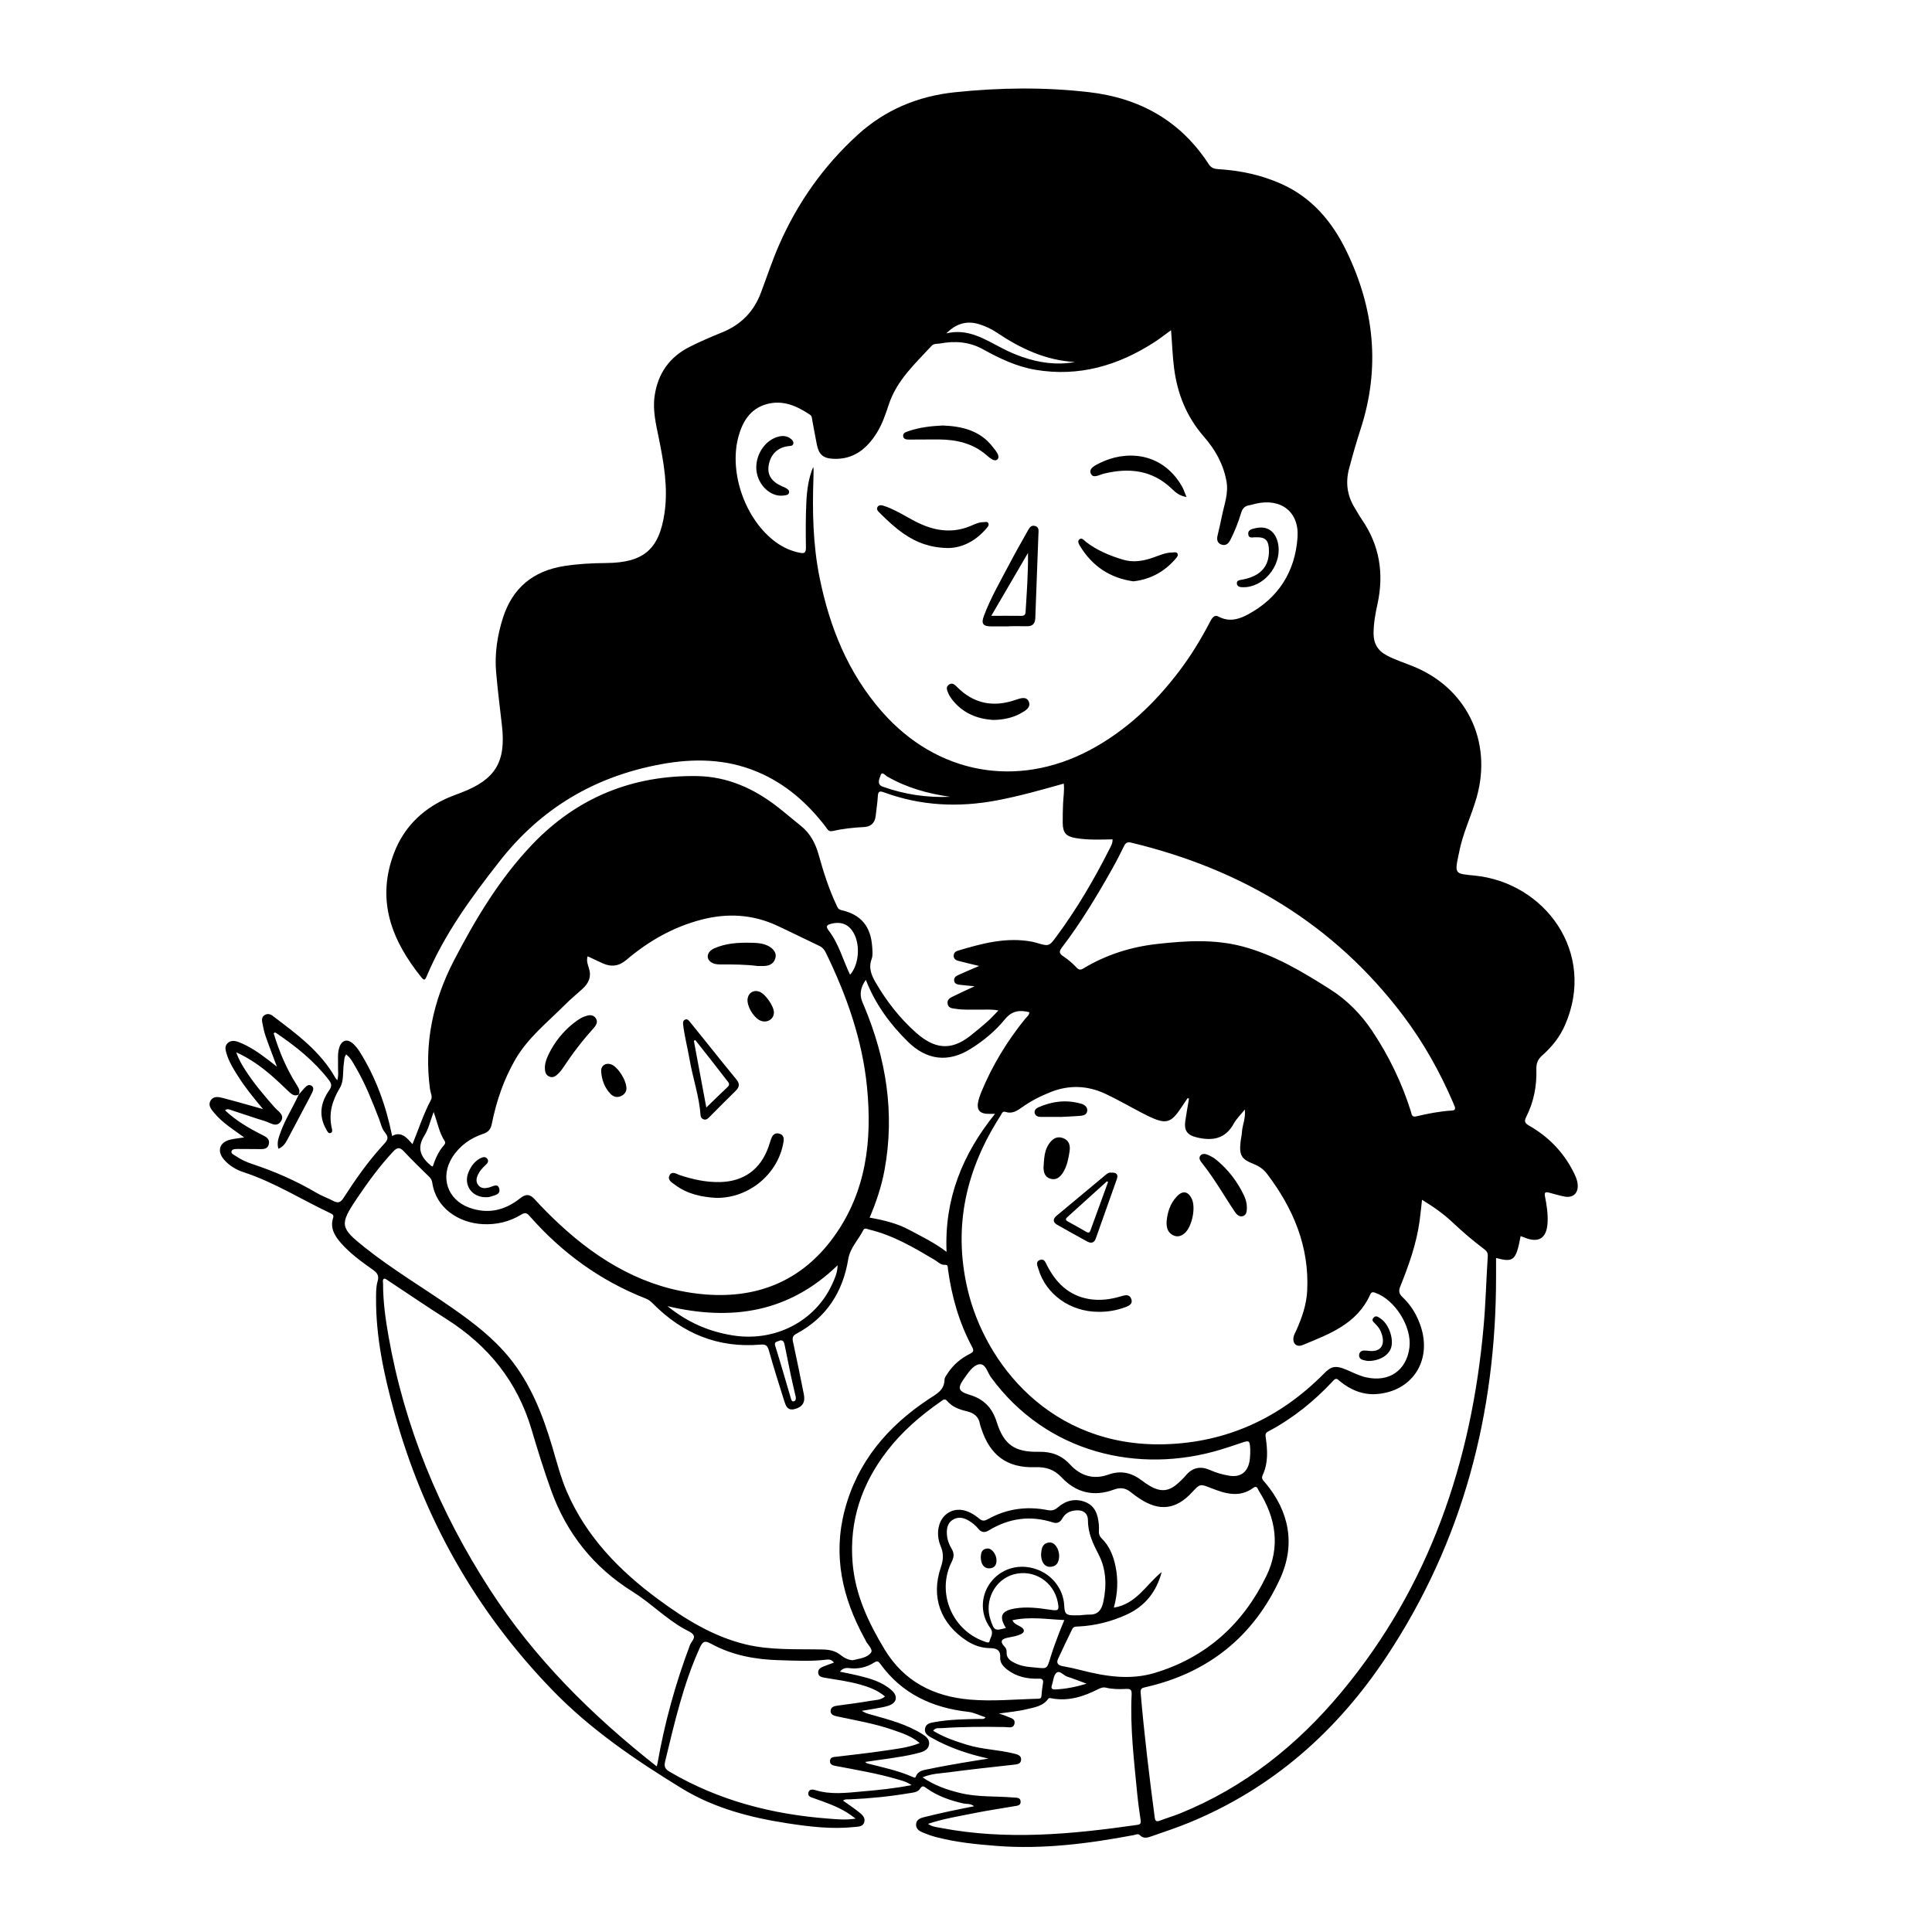 <svg width="1280" height="1280" viewBox="0 0 1280 1280" fill="none" xmlns="http://www.w3.org/2000/svg">
<path d="M174.259 734.8C167.879 727.2 162.459 720.51 157.839 713.23C154.709 708.31 151.619 703.36 149.979 697.7C149.329 695.44 148.789 693.02 150.779 691.14C153.029 689 155.779 689.48 158.299 690.47C165.499 693.29 171.779 697.68 177.889 702.33C179.429 703.5 180.939 704.72 183.459 706.7C180.649 699.16 178.179 692.88 175.979 686.52C174.949 683.55 174.349 680.42 173.739 677.33C173.379 675.49 173.529 673.56 175.399 672.47C177.149 671.45 178.949 671.73 180.539 672.94C196.219 684.82 212.219 696.38 222.169 714.06C222.409 714.49 222.779 714.84 223.449 715.7C224.469 712.34 223.869 709.28 223.959 706.3C224.079 702.32 223.529 698.31 224.669 694.38C226.239 688.98 230.249 687.84 234.299 691.81C235.829 693.31 237.199 695.05 238.349 696.87C249.079 713.98 255.769 732.63 259.809 752.63C265.669 749.33 269.369 753.52 273.279 758.04C277.459 747.79 280.649 737.85 285.549 728.64C286.689 726.5 285.229 724.06 284.919 721.79C280.769 691.54 286.809 663.22 300.769 636.33C315.089 608.75 331.009 582.17 352.559 559.56C382.179 528.49 418.909 513.52 461.729 514.17C481.909 514.48 499.589 522.42 515.359 534.75C520.479 538.75 525.379 543.02 530.479 547.06C536.759 552.03 540.249 558.69 542.359 566.21C545.549 577.6 549.079 588.86 554.149 599.57C554.819 600.99 555.179 602.46 557.319 602.95C570.569 605.93 577.069 613.85 577.889 627.8C578.039 630.28 578.339 633.01 577.519 635.24C575.259 641.37 577.319 646.12 580.429 651.43C587.589 663.63 596.149 674.58 606.669 683.97C618.769 694.77 629.619 696.49 642.479 686.53C646.429 683.47 650.269 680.27 654.009 676.97C656.489 674.78 658.699 672.3 661.499 669.48C656.829 668.5 652.589 669 648.399 668.92C643.409 668.82 638.399 669.2 633.429 668.4C631.159 668.04 628.449 668.15 627.849 665.19C627.199 661.96 629.869 660.92 632.079 659.83C636.239 657.78 640.479 655.87 645.689 653.43C641.789 653.04 638.819 652.79 635.859 652.43C634.169 652.23 632.419 651.83 632.149 649.75C631.889 647.77 633.309 646.68 634.859 645.98C639.089 644.07 643.369 642.27 648.679 639.97C643.579 638.73 639.339 637.77 635.149 636.65C633.529 636.22 631.919 635.49 631.839 633.41C631.769 631.44 632.919 630.36 634.689 629.83C650.859 624.98 667.079 620.62 684.219 623.99C685.029 624.15 685.829 624.39 686.629 624.62C695.069 627.11 695.029 627.08 700.209 620.06C713.589 601.92 724.939 582.55 735.079 562.45C736.029 560.56 737.249 558.68 737.079 556.09C728.939 556.25 720.799 556.61 712.749 555.26C706.299 554.18 704.159 551.83 704.079 545.26C704.029 540.93 704.149 536.6 704.319 532.27C704.489 527.98 705.299 523.72 704.769 519.16C689.859 523.36 675.159 527.52 660.129 530.34C634.919 535.06 610.099 533.9 585.869 525.03C582.959 523.97 581.769 524.01 581.589 527.5C581.369 531.81 580.609 536.1 580.179 540.4C579.709 545.13 577.069 547.71 572.429 547.94C565.429 548.29 558.469 549.03 551.649 550.57C548.819 551.21 548.199 549.33 547.049 547.82C534.899 531.92 520.229 519.09 501.619 511.3C480.929 502.65 459.459 502.34 437.789 506.35C394.119 514.43 358.549 535.37 330.869 570.76C312.199 594.62 294.489 618.75 282.679 646.81C282.019 648.38 281.389 650.23 279.399 647.78C259.499 623.21 248.999 596.46 261.129 564.96C267.379 548.72 278.899 537.02 294.619 529.55C298.219 527.84 301.999 526.5 305.729 525.07C328.269 516.42 335.299 504.77 332.549 480.68C331.209 468.94 329.719 457.21 328.699 445.43C327.639 433.18 329.439 421.21 333.169 409.48C339.519 389.51 353.179 378.27 373.729 375.02C382.969 373.56 392.269 373.1 401.609 373.02C426.479 372.82 436.849 363.98 440.319 339.43C442.659 322.85 439.779 306.58 436.499 290.37C434.619 281.1 432.299 271.88 433.719 262.21C435.889 247.4 443.559 236.57 456.789 229.85C463.899 226.24 471.279 223.12 478.659 220.1C490.929 215.08 499.379 206.47 504.059 194.11C508.059 183.53 511.579 172.75 516.099 162.41C528.319 134.43 545.629 109.92 568.229 89.33C586.429 72.75 608.149 63.69 632.539 61.13C662.119 58.03 691.749 57.64 721.319 61.04C754.919 64.9 782.039 79.9 800.739 108.67C802.439 111.29 804.339 111.9 807.229 112.07C821.619 112.95 835.549 115.87 848.799 121.78C869.199 130.88 882.609 146.86 892.069 166.38C910.489 204.37 914.669 243.61 901.449 284.22C898.619 292.91 896.119 301.72 893.779 310.55C891.369 319.65 892.499 328.38 897.549 336.48C899.129 339.02 900.539 341.69 902.229 344.15C914.099 361.36 917.029 380.14 912.579 400.38C911.189 406.71 910.039 413.11 910.019 419.65C909.999 426.3 912.819 431.11 918.719 434.21C924.049 437.01 929.729 438.91 935.309 441.09C971.369 455.2 988.909 490.76 978.349 528.17C974.819 540.66 968.899 552.38 966.609 565.25C966.579 565.41 966.499 565.57 966.469 565.73C963.669 579.1 963.699 578.8 976.859 580.08C1023.39 584.62 1058.04 631.05 1036.77 679.35C1033.36 687.09 1028.14 693.65 1021.85 699.17C1018.76 701.88 1017.75 704.6 1017.88 708.6C1018.22 719.58 1016.12 730.18 1011.14 740.02C1009.62 743.04 1010.36 744.22 1013.04 745.75C1025.48 752.85 1035.24 762.66 1041.91 775.41C1043.45 778.36 1044.95 781.35 1045.26 784.75C1045.77 790.38 1042.31 793.77 1036.74 792.78C1033.15 792.14 1029.65 790.99 1026.1 790.1C1023.98 789.57 1023.07 789.98 1023.58 792.57C1024.71 798.28 1025.62 804.06 1025.32 809.92C1024.79 820.46 1019.37 823.85 1009.74 819.78C1009.01 819.47 1008.24 819.25 1007.45 818.97C1004.4 835.14 1002.83 836.55 991.179 833.45C991.179 837.6 991.179 841.69 991.179 845.79C991.219 936.59 969.149 1021.16 918.769 1097.3C886.029 1146.78 843.169 1184.84 787.719 1207.6C779.569 1210.94 771.179 1213.69 762.869 1216.61C760.359 1217.49 757.649 1218.31 755.379 1216.01C753.969 1214.58 752.589 1215.53 751.199 1215.79C721.169 1221.46 690.989 1225.33 660.329 1222.97C646.709 1221.92 633.129 1220.55 619.879 1217.04C616.999 1216.28 614.179 1215.23 611.419 1214.1C609.039 1213.13 606.799 1211.69 606.919 1208.73C607.039 1205.7 609.509 1204.59 611.969 1203.97C617.609 1202.54 623.279 1201.26 628.959 1200.02C634.309 1198.86 639.689 1197.83 645.339 1196.68C643.019 1194.73 640.399 1195.33 638.059 1194.8C629.389 1192.82 621.099 1189.93 613.799 1184.71C612.189 1183.56 611.119 1182.62 609.569 1185.07C608.049 1187.46 605.019 1187.6 602.409 1188.04C589.419 1190.22 576.349 1191.53 563.189 1192.11C561.769 1192.17 560.229 1191.74 558.509 1192.93C562.089 1195.49 565.609 1197.81 568.879 1200.43C570.919 1202.06 573.359 1203.92 572.669 1206.97C571.909 1210.29 568.749 1210.15 566.149 1210.43C551.269 1212.02 536.539 1210.25 521.879 1208.01C497.199 1204.24 473.089 1197.95 451.679 1184.85C421.119 1166.14 391.479 1146.01 366.319 1120.09C315.249 1067.49 280.369 1005.65 261.049 935.02C254.319 910.42 248.949 885.53 249.149 859.81C249.179 856.16 249.149 852.35 250.169 848.92C251.389 844.8 249.609 843.04 246.629 840.94C239.139 835.66 231.709 830.26 225.659 823.27C221.599 818.58 218.599 813.48 220.689 806.91C221.329 804.91 220.199 804.4 218.679 803.68C199.609 794.66 181.679 783.27 161.439 776.64C156.419 775 151.709 772.22 148.189 767.99C143.659 762.56 145.469 756.8 152.319 755.1C155.169 754.4 158.119 754.14 161.749 753.56C157.969 750.84 154.629 748.52 151.369 746.08C147.899 743.48 144.639 740.61 141.859 737.26C139.919 734.93 137.679 732.38 139.479 729.23C141.319 726.02 144.709 726.71 147.609 727.44C153.889 729.02 160.109 730.85 166.359 732.59C168.549 733.2 170.749 733.82 174.239 734.8H174.259ZM197.869 725.23C195.319 726.44 193.459 725.23 191.669 723.54C187.679 719.77 183.749 715.91 179.579 712.34C172.819 706.56 165.669 701.34 156.529 697.19C158.179 702.03 160.259 705.38 162.359 708.69C168.099 717.71 175.009 725.81 182.069 733.8C184.319 736.34 188.839 738.72 186.129 742.88C183.239 747.31 179.159 743.87 175.759 742.84C168.129 740.53 160.609 737.87 153.019 735.42C151.889 735.05 150.639 734.34 149.089 735.62C156.409 742.51 164.809 747.44 173.579 751.83C176.159 753.12 178.959 754.5 178.099 758.07C177.209 761.79 173.909 761.27 171.139 761.3C166.649 761.34 162.149 761.17 157.659 761.22C156.079 761.24 153.879 761.08 153.389 762.8C152.939 764.37 155.019 765.08 156.189 765.89C159.489 768.18 163.129 769.85 166.929 771.11C181.819 776.04 196.099 782.27 209.629 790.25C213.199 792.35 217.179 793.73 220.849 795.67C223.959 797.32 225.689 796.64 227.639 793.62C235.469 781.43 243.799 769.57 253.599 758.85C256.119 756.09 258.359 754.15 254.989 750.21C252.939 747.81 252.269 744.21 251.059 741.12C246.569 729.66 242.139 718.17 235.889 707.52C234.039 704.37 232.439 700.93 229.359 698.6C227.919 700.43 228.149 702.34 227.859 704.13C226.939 709.69 228.039 716 225.199 720.71C220.119 729.14 217.609 737.57 219.789 747.27C220.039 748.38 220.599 750.29 218.879 750.7C217.389 751.05 216.749 749.31 216.129 748.22C210.999 739.24 212.369 730.51 218.019 722.47C220.119 719.49 219.699 717.9 217.699 715.31C208.099 702.88 196.039 693.27 183.179 684.54C182.659 684.19 182.079 683.68 181.329 684.66C184.959 696.67 189.849 708.26 196.699 718.97C198.039 721.07 199.079 722.97 197.759 725.39L197.909 725.23H197.869ZM538.739 309.41C538.829 309.89 538.999 310.36 538.999 310.84C538.999 312.84 538.999 314.84 538.919 316.83C538.169 338.84 538.589 360.76 542.959 382.47C549.599 415.47 561.819 445.83 584.299 471.48C620.609 512.9 673.809 522.71 722.329 496.78C745.979 484.14 764.909 466.11 781.039 444.93C788.829 434.71 795.509 423.79 801.449 412.4C802.689 410.02 804.249 406.84 807.329 408.51C814.329 412.29 820.849 410.29 826.819 407.07C846.999 396.19 858.029 378.76 859.639 356.14C860.849 339.13 848.769 329.9 832.079 333.67C830.619 334 829.199 334.51 827.729 334.74C824.759 335.2 823.189 336.79 822.309 339.73C820.449 345.94 818.049 351.97 815.109 357.77C813.819 360.31 811.899 361.82 809.089 360.75C806.519 359.78 806.039 357.5 806.639 354.93C807.649 350.56 808.699 346.19 809.579 341.79C811.089 334.2 814.049 326.93 812.559 318.77C810.469 307.36 805.069 297.83 797.629 289.32C786.169 276.21 780.029 260.94 777.839 243.8C776.799 235.65 776.559 227.44 775.839 218.76C771.799 221.69 768.429 224.38 764.819 226.7C740.779 242.2 714.869 249.85 686.089 245.01C673.599 242.91 662.319 237.53 651.389 231.48C642.289 226.43 632.779 225.72 622.849 227.57C620.949 227.92 618.739 227.46 617.199 229.13C606.289 240.97 594.179 251.91 588.879 267.91C586.739 274.37 584.569 280.88 580.939 286.72C574.289 297.39 565.459 304.57 552.089 303.97C545.359 303.67 542.479 301.11 541.179 294.53C540.109 289.15 539.149 283.75 538.139 278.35C537.899 277.06 537.969 275.65 536.679 274.79C527.999 269 518.779 264.8 508.089 267.71C497.029 270.72 491.849 279.38 489.139 289.64C482.829 313.59 494.019 344.6 514.009 359.19C518.769 362.66 523.989 365.03 529.829 366.22C533.389 366.94 533.989 365.83 533.939 362.51C533.799 352.69 533.749 342.85 534.209 333.04C534.579 325.04 535.549 317.05 538.749 309.41H538.739ZM564.999 1099.93C569.219 1098.87 574.459 1098.43 577.029 1094.95C578.729 1092.65 574.469 1089.46 573.299 1086.47C573.119 1086.01 572.839 1085.58 572.599 1085.15C558.059 1058.5 551.719 1030.59 559.629 1000.51C568.079 968.38 588.139 944.97 615.229 926.98C620.179 923.69 625.609 921.28 625.769 914.1C625.799 912.61 627.049 911.06 627.959 909.68C631.629 904.14 636.549 899.97 642.469 897.02C644.559 895.98 645.539 895.16 644.139 892.55C635.429 876.4 630.529 859.02 628.049 840.9C627.879 839.69 628.279 837.87 626.239 838C623.199 838.2 621.449 836.02 619.199 834.69C605.459 826.54 591.709 818.39 575.929 814.64C574.529 814.31 572.859 813.13 571.949 814.98C568.759 821.46 563.249 826.54 561.979 834.26C558.389 856 547.509 873.03 527.699 883.59C525.009 885.02 524.839 886.51 525.419 889.15C527.939 900.68 530.259 912.26 532.579 923.83C533.629 929.08 531.629 932.21 526.519 933.54C521.589 934.83 520.519 931.15 519.459 927.79C516.019 916.85 512.529 905.92 509.449 894.88C508.509 891.51 507.449 890.52 503.769 890.84C475.749 893.21 452.179 883.54 432.609 863.67C431.169 862.21 429.689 861.05 427.779 860.3C397.569 848.45 372.119 829.87 350.789 805.56C348.759 803.24 347.559 803.36 345.129 804.83C337.389 809.5 328.889 811.49 319.829 811.03C303.919 810.21 288.879 800.46 286.399 783.63C286.169 782.08 285.579 780.88 284.439 779.76C278.729 774.16 272.969 768.6 267.529 762.75C264.719 759.73 262.909 760.33 260.389 763.04C251.389 772.71 243.659 783.34 236.309 794.26C224.899 811.21 225.349 813.45 241.449 826.29C260.109 841.17 280.659 853.29 300.159 866.93C313.709 876.41 326.759 886.44 337.319 899.34C351.639 916.83 359.609 937.4 365.949 958.72C368.889 968.6 371.399 978.61 375.489 988.11C388.409 1018.14 410.369 1040.6 436.149 1059.62C453.739 1072.6 472.349 1084.19 493.899 1089.42C510.679 1093.49 528.009 1092.44 545.129 1092.83C549.479 1092.93 553.289 1093.67 556.759 1096.39C559.109 1098.23 561.729 1099.75 565.029 1099.96L564.999 1099.93ZM389.319 633.55C388.389 636.52 389.459 639.17 390.209 641.57C391.959 647.19 390.009 651.34 386.069 654.99C382.279 658.5 378.229 661.74 374.589 665.4C362.889 677.18 349.629 687.55 341.189 702.31C333.679 715.45 328.869 729.53 325.899 744.3C325.209 747.76 324.059 749.89 320.059 751.22C311.749 753.99 304.599 759.01 299.739 766.62C291.419 779.64 296.309 794.76 310.799 800.07C323.109 804.58 334.429 802 344.509 793.96C348.189 791.02 350.909 790.86 354.269 794.58C359.519 800.38 365.079 805.92 370.819 811.24C397.329 835.8 427.469 853.46 464.069 857.3C500.489 861.12 530.929 849.3 552.619 819.14C573.889 789.56 577.879 755.68 574.439 720.45C571.359 688.89 560.929 659.53 547.149 631.2C546.139 629.13 544.929 627.68 542.829 626.69C533.499 622.28 524.279 617.65 514.929 613.3C498.709 605.75 481.879 604.83 464.709 609.3C445.999 614.17 429.609 623.52 414.969 635.98C410.069 640.15 404.949 640.8 399.239 638.2C395.939 636.69 392.659 635.13 389.289 633.56L389.319 633.55ZM787.729 727.84C787.429 727.74 787.139 727.64 786.839 727.54C785.749 729.17 784.659 730.81 783.549 732.43C782.329 734.21 781.149 736.04 779.819 737.74C775.789 742.87 772.419 744 766.269 741.81C762.839 740.59 759.569 738.88 756.329 737.21C748.209 733.01 740.299 728.34 732.009 724.52C720.319 719.14 708.279 718.69 696.149 723.5C689.459 726.15 683.099 729.36 677.239 733.53C673.929 735.88 670.589 738.14 666.229 736.69C664.009 735.95 663.699 737.88 662.999 738.98C640.249 774.25 631.299 811.99 640.929 853.7C652.359 903.27 696.179 958.99 771.709 956.86C812.879 955.7 848.169 939.37 877.169 910.03C881.629 905.52 884.349 904.17 892.219 907.56C896.499 909.41 900.629 911.53 905.219 912.55C920.369 915.92 931.929 907.91 933.789 892.71C935.469 878.97 924.189 861.07 911.119 856.48C909.289 855.84 908.529 856.04 907.719 857.83C898.979 877.2 880.669 883.86 862.949 891.15C858.889 892.82 856.069 889.87 857.079 885.56C857.409 884.13 858.199 882.8 858.809 881.44C862.579 873.04 865.579 864.39 866.049 855.13C867.519 825.75 856.769 800.51 839.369 777.6C837.109 774.62 834.099 772.58 830.609 771.2C822.519 768 820.989 765.48 821.869 756.83C822.099 754.52 822.689 752.24 822.829 749.92C823.119 745.29 825.389 740.89 824.729 735.08C821.839 738.7 819.109 741.29 817.399 744.42C811.839 754.59 803.299 756.01 793.089 753.6C786.619 752.08 784.359 749.14 785.299 742.57C786.009 737.65 786.929 732.76 787.749 727.86L787.729 727.84ZM942.129 794.89C941.569 799.84 941.139 804.41 940.519 808.95C938.449 824.08 933.339 838.32 927.689 852.39C926.539 855.24 926.799 857.08 929.159 859.32C935.059 864.91 939.119 871.78 941.539 879.56C948.479 901.82 935.579 921.58 912.509 923.57C903.139 924.38 894.849 920.94 887.619 915.03C886.169 913.85 885.369 912.52 883.339 914.71C870.799 928.25 856.579 939.7 840.239 948.38C838.499 949.31 838.239 950.11 838.549 952.21C839.789 960.65 840.329 969.19 836.579 977.22C835.379 979.8 836.989 980.86 838.229 982.33C854.349 1001.49 858.329 1023.52 848.149 1045.79C830.659 1084.07 800.559 1108.32 759.149 1117.75C756.679 1118.31 755.449 1118.54 755.719 1121.66C758.089 1149.2 761.399 1176.63 765.019 1204.04C765.359 1206.63 766.199 1207.08 768.539 1206.18C772.879 1204.51 777.379 1203.24 781.689 1201.49C824.549 1184.16 859.559 1156.17 888.839 1120.95C947.069 1050.89 974.849 968.78 982.899 879.13C984.299 863.55 984.679 847.87 985.689 832.25C985.849 829.81 984.759 828.67 983.059 827.4C975.859 821.99 969.019 816.14 962.479 809.96C956.419 804.22 949.649 799.49 942.139 794.89H942.129ZM769.639 1041.52C766.209 1054.48 758.759 1064.08 746.489 1069.69C736.389 1074.3 725.819 1077.02 714.709 1077.58C713.069 1077.66 711.279 1077.44 710.369 1079.33C707.209 1085.92 703.959 1092.48 700.949 1099.14C699.679 1101.96 701.139 1103.37 704.079 1103.88C708.169 1104.59 712.229 1105.51 716.249 1106.54C732.389 1110.67 748.679 1113.28 765.029 1108.36C799.199 1098.08 823.559 1075.9 838.969 1044.23C848.379 1024.9 845.409 1005.68 834.009 987.72C833.289 986.59 832.819 983.92 830.469 985.66C821.179 992.53 811.789 989.57 802.479 985.94C795.059 983.04 795.119 982.88 789.589 988.86C779.199 1000.12 768.109 1001.47 755.249 993.01C753.169 991.64 751.109 990.2 749.189 988.61C745.769 985.8 742.219 985.31 738.029 986.88C724.749 991.85 712.909 988.97 703.359 978.83C698.309 973.47 693.079 971.83 685.829 972.06C667.129 972.66 655.899 964.15 650.109 946.36C649.799 945.41 649.409 944.47 649.249 943.5C648.449 938.55 645.289 936.16 640.639 935.04C635.749 933.87 630.959 932.25 627.579 928.23C625.879 926.21 624.699 927.56 623.389 928.47C610.049 937.74 597.829 948.24 587.849 961.15C570.879 983.09 562.539 1007.69 564.879 1035.61C566.639 1056.59 575.329 1074.95 585.979 1092.63C598.819 1113.94 618.379 1123.93 642.509 1126.02C657.659 1127.33 672.799 1125.81 687.939 1125.45C689.499 1125.41 689.899 1124.83 690.009 1123.42C690.219 1120.77 690.479 1118.12 690.959 1115.51C691.449 1112.85 690.639 1112.07 687.889 1112.15C680.579 1112.38 673.659 1110.9 667.639 1106.41C664.859 1104.34 662.429 1101.75 662.649 1098.19C662.969 1092.96 659.999 1091.96 655.909 1091.93C650.239 1091.88 645.139 1090.1 640.439 1087.03C623.089 1075.69 616.639 1058.07 623.309 1038.45C625.009 1033.45 625.319 1029.4 623.229 1024.4C619.569 1015.65 621.889 1006.58 627.739 1002.6C633.599 998.61 641.059 999.68 648.719 1006.1C651.009 1008.02 652.389 1007.65 654.739 1006.36C666.999 999.58 680.169 997.77 693.849 1000.44C696.819 1001.02 698.579 1000.64 700.879 998.65C706.119 994.12 712.379 992.51 719.029 995.13C725.669 997.74 727.429 1003.64 728.009 1010.06C728.129 1011.38 728.149 1012.73 728.049 1014.06C727.889 1016.17 728.449 1017.83 730.039 1019.4C735.059 1024.37 737.569 1030.68 739.009 1037.46C740.969 1046.68 740.499 1055.87 737.939 1065.1C752.959 1062.7 759.409 1049.73 769.629 1041.53L769.639 1041.52ZM435.049 1170.27C435.189 1169.79 435.489 1169.01 435.629 1168.2C440.299 1141.43 447.519 1115.36 457.109 1089.92C457.949 1087.68 460.689 1085.47 459.479 1083.35C458.389 1081.44 455.549 1080.45 453.379 1079.23C440.959 1072.29 431.029 1061.95 418.989 1054.43C393.379 1038.45 375.449 1015.98 365.219 987.62C360.369 974.18 356.149 960.51 352.079 946.81C342.719 915.35 323.559 891.61 296.089 874.11C282.749 865.62 269.679 856.7 256.489 847.99C255.829 847.56 255.219 846.85 254.229 847.27C253.329 848.23 253.789 849.43 253.789 850.53C253.789 862.06 255.319 873.46 257.309 884.77C267.949 945.43 291.019 1001.13 324.349 1052.76C353.959 1098.64 392.109 1136.48 435.059 1170.26L435.049 1170.27ZM552.519 1101.5C550.979 1099.5 549.369 1099.35 547.689 1099.55C537.219 1100.83 526.719 1100.21 516.239 1099.92C500.449 1099.49 485.099 1096.7 471.069 1089C467.129 1086.84 465.619 1087.27 463.669 1091.58C452.729 1115.69 446.899 1141.28 440.709 1166.82C439.819 1170.49 440.569 1172.01 443.639 1173.82C476.169 1192.93 511.619 1202.08 548.919 1204.88C554.439 1205.29 560.049 1205.95 566.889 1204.88C564.379 1203.1 562.899 1201.9 561.279 1200.91C554.279 1196.63 546.579 1193.95 538.879 1191.27C537.099 1190.65 535.059 1190.12 535.549 1187.74C536.059 1185.3 538.299 1185.42 540.019 1185.96C550.359 1189.19 560.839 1187.8 571.249 1186.88C581.889 1185.94 592.559 1184.92 603.909 1182.69C600.639 1180.43 597.729 1179.78 594.909 1178.94C581.499 1174.95 567.709 1172.67 553.999 1170.05C552.009 1169.67 549.749 1169.34 549.899 1166.65C550.059 1163.89 552.409 1164.09 554.399 1163.85C564.969 1162.57 575.559 1161.45 586.089 1159.86C593.719 1158.71 601.499 1157.97 609.339 1154.83C603.799 1150.11 597.579 1148.2 591.509 1146.09C579.539 1141.91 567.049 1139.83 554.709 1137.18C552.469 1136.7 550.129 1136.05 550.319 1133.36C550.509 1130.74 552.889 1130.29 555.159 1129.98C562.409 1129 569.679 1128.09 576.879 1126.82C579.939 1126.28 583.379 1126.47 586.349 1123.96C581.159 1119.6 575.409 1117.6 569.479 1115.95C561.769 1113.81 553.839 1112.8 545.969 1111.47C544.119 1111.16 542.249 1110.57 542.069 1108.28C541.889 1106.1 543.429 1104.98 545.199 1104.25C547.499 1103.31 549.849 1102.49 552.519 1101.49V1101.5ZM963.929 733.52C963.509 732.48 963.099 731.39 962.639 730.32C953.849 709.91 943.029 690.63 929.639 672.89C883.839 612.22 822.579 575.81 749.339 558.25C746.919 557.67 745.729 558.42 744.679 560.58C742.209 565.66 739.619 570.71 736.849 575.63C726.719 593.63 716.089 611.32 703.539 627.76C701.539 630.38 701.669 631.72 704.469 633.58C707.639 635.68 710.589 638.22 713.199 640.98C714.839 642.71 715.879 642.74 717.759 641.61C732.819 632.54 749.229 627.34 766.629 625.4C785.549 623.29 804.539 622.09 823.209 627.05C844.389 632.67 862.959 643.84 881.249 655.44C892.509 662.58 901.709 671.93 909.109 683.01C920.179 699.57 928.749 717.35 934.749 736.36C935.329 738.19 935.169 740.38 938.419 739.6C946.019 737.77 953.709 736.32 961.529 735.78C962.819 735.69 964.389 735.66 963.929 733.52ZM614.789 1208.35C617.629 1210.32 620.499 1210.51 623.239 1211.03C666.789 1219.37 710.149 1215.26 753.479 1209.03C755.419 1208.75 756.009 1208.03 755.729 1206.11C754.899 1200.35 754.039 1194.58 753.479 1188.79C751.369 1166.75 748.639 1144.73 749.739 1122.52C749.889 1119.44 748.849 1118.83 746.129 1118.96C741.639 1119.18 737.139 1119.21 732.709 1118.12C730.839 1117.66 729.249 1118.27 727.519 1119.15C717.879 1124.02 707.849 1127.26 696.829 1125.22C695.999 1125.07 695.059 1124.73 694.509 1125.49C690.859 1130.59 684.989 1131.21 679.659 1132.52C674.289 1133.84 668.689 1134.25 661.809 1135.26C664.519 1136.21 665.959 1136.57 667.259 1137.21C669.359 1138.25 672.769 1138.48 672.129 1141.87C671.469 1145.39 668.209 1144.26 665.899 1144.21C651.899 1143.96 637.899 1143.97 623.919 1144.94C622.099 1145.07 619.919 1144.35 618.239 1146.68C625.359 1151.04 633.029 1153.61 640.799 1156C650.879 1159.1 661.499 1159.21 671.679 1161.76C674.029 1162.35 676.659 1162.97 676.519 1165.84C676.379 1168.84 673.649 1168.93 671.249 1169.2C657.029 1170.8 642.789 1172.31 628.599 1174.2C622.989 1174.95 617.169 1174.98 611.229 1177.55C619.279 1183.05 627.709 1185.9 636.459 1187.99C647.909 1190.73 659.669 1189.9 671.269 1190.88C673.389 1191.06 676.119 1190.68 676.199 1193.71C676.269 1196.41 673.569 1196.37 671.709 1196.7C663.199 1198.22 654.619 1199.4 646.149 1201.12C635.779 1203.22 625.279 1204.86 614.799 1208.36L614.789 1208.35ZM573.649 649.16C570.029 654.167 569.289 659.134 571.429 664.06C571.759 664.82 572.089 665.59 572.409 666.35C587.109 701.36 592.969 737.46 586.019 775.18C584.029 786 580.549 796.36 576.149 806.71C585.579 808.37 594.419 810.51 602.589 814.91C610.689 819.28 619.029 823.22 627.119 829.39C625.609 794.2 637.679 764.68 659.209 737.97C657.429 737.97 656.479 737.95 655.519 737.97C648.969 738.1 646.689 735.34 648.259 729.01C648.739 727.08 649.449 725.2 650.209 723.35C657.439 705.85 667.189 689.85 679.089 675.13C680.179 673.78 681.849 672.74 681.989 670.61C675.589 669.02 670.439 669.59 665.769 675.32C659.459 683.06 651.689 689.49 643.169 694.84C628.339 704.16 614.049 702.49 601.509 690.16C589.629 678.48 579.929 665.3 573.629 649.16H573.649ZM715.089 1070.2C717.149 1070.04 719.479 1069.68 721.799 1069.72C727.609 1069.83 729.879 1066.34 730.969 1061.3C733.279 1050.56 732.939 1039.8 727.969 1030.11C724.229 1022.81 720.819 1015.99 720.809 1007.46C720.809 1001.93 716.869 999.9 711.339 1000.84C708.019 1001.41 705.479 1003.04 703.829 1006.01C702.449 1008.5 700.439 1009.58 697.589 1008.66C682.579 1003.79 668.419 1005.84 655.039 1013.98C652.299 1015.65 650.089 1015.26 648.069 1012.75C646.289 1010.53 644.049 1008.76 641.589 1007.33C638.219 1005.38 634.659 1004.74 631.189 1006.92C627.649 1009.15 627.109 1012.88 627.349 1016.61C627.569 1019.94 628.689 1023.16 630.429 1026.02C632.259 1029.03 632.129 1031.57 630.489 1034.82C620.519 1054.62 630.319 1079.22 651.109 1087.11C652.599 1087.68 655.259 1088.95 655.519 1087.54C656.059 1084.71 658.749 1082.26 656.039 1078.53C648.809 1068.59 649.819 1055.57 657.629 1046.78C664.899 1038.6 676.059 1035.9 686.819 1039.72C697.279 1043.43 704.549 1052.98 705.059 1063.65C705.329 1069.4 706.339 1070.31 712.329 1070.19C713.159 1070.17 713.989 1070.19 715.089 1070.19V1070.2ZM828.309 963.04C828.309 961.7 828.349 960.87 828.309 960.04C827.959 954.22 827.749 954.12 822.239 956C817.679 957.56 813.099 959.09 808.479 960.48C754.559 976.74 693.429 963.01 656.469 912.38C654.149 909.21 652.979 903.01 648.489 903.92C644.589 904.7 641.569 909.35 638.929 913.04C634.229 919.58 634.659 921.77 642.269 924.05C651.719 926.87 657.349 932.55 660.339 942.1C665.059 957.14 672.259 962.16 688.119 961.85C696.589 961.68 703.219 964.06 708.979 970.31C715.879 977.81 724.519 980.5 734.399 976.94C742.579 974 749.739 975.71 756.419 980.82C758.139 982.13 759.929 983.37 761.799 984.45C769.199 988.75 774.599 988.15 780.819 982.39C782.529 980.81 784.229 979.18 785.729 977.41C790.269 972.06 795.649 971.23 801.879 974.02C805.839 975.8 810.009 976.96 814.289 977.68C821.709 978.93 826.539 975.51 827.859 968.02C828.179 966.22 828.199 964.37 828.309 963.05V963.04ZM556.499 1107.54C560.639 1108.41 564.519 1109.13 568.349 1110.05C576.299 1111.97 584.209 1114.15 590.549 1119.69C595.199 1123.75 594.269 1128.25 588.449 1130.14C585.629 1131.06 582.629 1131.46 579.689 1132C576.789 1132.54 573.869 1132.98 570.959 1133.46C573.079 1134.91 575.149 1135.43 577.189 1136C588.879 1139.28 600.659 1142.33 611.089 1148.9C613.499 1150.42 615.949 1152.37 615.549 1155.59C615.119 1159.02 612.299 1160.38 609.249 1161.18C608.129 1161.48 607.009 1161.79 605.869 1162.05C595.209 1164.53 584.309 1165.6 573.139 1167.34C573.849 1167.82 574.209 1168.22 574.639 1168.33C584.779 1170.9 595.049 1173.03 604.689 1177.28C605.459 1177.62 606.359 1178.16 606.759 1177.07C608.339 1172.79 612.349 1172.71 615.779 1171.97C622.929 1170.44 630.139 1169.21 637.339 1167.95C643.179 1166.93 649.049 1166.05 654.909 1165.11C641.689 1162.18 629.269 1158.08 617.699 1151.58C615.299 1150.23 612.319 1148.78 612.839 1145.31C613.359 1141.83 616.539 1141.4 619.319 1140.91C629.189 1139.15 639.179 1139.02 649.169 1138.82C650.319 1138.8 651.709 1139.33 652.969 1137.8C648.929 1136.49 645.419 1134.58 641.409 1134.13C617.709 1131.46 597.579 1122.21 583.259 1102.4C581.909 1100.54 581.129 1100.2 579.019 1101.55C574.119 1104.67 568.599 1105.9 562.789 1105.19C560.329 1104.89 558.279 1105.25 556.469 1107.55L556.499 1107.54ZM554.939 838.28C522.839 869.39 485.039 875.5 442.199 865.35C455.649 876.13 469.299 882.11 485.389 884.72C513.309 889.25 540.089 875.49 551.369 850.72C553.059 847.01 554.839 843.25 554.939 838.28ZM666.429 1078.56C661.679 1070.91 663.369 1067.2 672.289 1065.67C680.289 1064.3 688.219 1065.37 696.119 1066.54C701.289 1067.31 701.839 1066.87 700.819 1061.56C698.209 1047.87 684.889 1039.43 671.629 1043.06C659.039 1046.51 651.909 1060.51 656.259 1073.25C658.689 1080.37 659.149 1080.61 666.439 1078.56H666.429ZM670.729 1073.43C672.029 1076.16 674.429 1076.65 676.309 1077.82C679.219 1079.63 678.939 1081.6 676.029 1082.85C673.619 1083.88 670.949 1084.39 668.349 1084.87C663.959 1085.67 661.729 1087.07 665.819 1091.25C666.539 1091.99 666.979 1093.39 666.909 1094.44C666.639 1098.32 669.049 1100.12 671.989 1101.62C675.449 1103.39 679.189 1104.22 683.009 1104.52C694.689 1105.41 693.099 1107.17 696.649 1095.9C698.139 1091.16 699.949 1086.52 701.689 1081.86C702.719 1079.11 703.889 1076.42 705.149 1073.32C693.409 1072.81 682.279 1070.88 670.739 1073.45L670.729 1073.43ZM712.169 239.85C692.909 238.78 676.229 230.97 660.539 220.42C656.949 218 653.019 216.16 648.859 214.84C640.429 212.18 633.299 214.48 626.959 220.88C641.279 217.36 652.429 224.78 664.049 230.77C668.319 232.98 672.769 234.93 677.309 236.5C688.579 240.39 700.149 242.04 712.169 239.85ZM563.199 645.78C568.869 639.41 570.139 626.79 565.789 618.55C562.579 612.48 557.549 610.34 550.829 611.98C547.909 612.69 546.809 613.63 549.009 616.48C555.799 625.29 558.469 636.08 563.199 645.78ZM286.709 772.8C288.439 767.72 290.449 762.98 293.899 759.01C294.679 758.11 295.409 757.21 294.569 755.92C290.969 750.35 289.849 743.77 287.299 736.7C285.079 742.55 283.939 747.96 281.179 752.35C275.699 761.04 279.099 766.99 285.789 772.52C285.909 772.62 286.099 772.62 286.709 772.8ZM629.539 527.91C614.729 525.8 600.619 521.92 587.629 514.35C586.429 513.65 584.339 510.88 583.479 513.52C582.769 515.68 580.499 519.64 584.809 521.18C599.269 526.37 614.219 528.57 629.539 527.91ZM527.249 925.7C526.179 921.02 525.039 916.35 524.039 911.65C522.569 904.67 521.229 897.67 519.769 890.69C519.339 888.66 518.369 887.3 515.939 888.43C514.529 889.08 512.769 888.96 513.609 891.66C517.209 903.21 520.549 914.84 523.969 926.44C524.259 927.43 524.609 928.62 525.739 928.46C527.119 928.26 527.369 927 527.239 925.7H527.249ZM719.879 1115.49C715.069 1113.72 711.129 1112.11 707.089 1110.83C704.559 1110.03 702.129 1106.39 699.889 1108.31C697.969 1109.95 697.869 1113.7 696.909 1116.49C696.079 1118.87 697.249 1119.38 699.309 1119.29C706.049 1118.97 712.599 1117.71 719.889 1115.5L719.879 1115.49Z" fill="black"/>
<path d="M668.401 415.01C664.571 415.01 660.741 415.01 656.901 415.01C651.261 415.01 649.891 413.24 651.871 407.99C656.341 396.12 662.711 385.16 668.591 373.97C672.461 366.6 676.551 359.35 680.661 352.11C681.771 350.15 682.891 347.59 685.861 348.49C688.611 349.33 688.061 351.87 687.981 354C687.291 372.48 686.561 390.95 685.911 409.43C685.781 413.12 684.191 414.97 680.401 414.9C676.401 414.83 672.401 414.88 668.401 414.88C668.401 414.92 668.401 414.96 668.401 415V415.01ZM656.761 407.99C664.091 407.99 670.391 407.94 676.681 408.02C678.581 408.04 679.361 407.26 679.471 405.43C680.241 392.9 681.211 380.38 681.081 366.32C672.691 380.69 665.051 393.78 656.751 408L656.761 407.99Z" fill="black"/>
<path d="M628.111 363.091C616.251 362.891 607.181 359.431 598.921 353.731C593.141 349.751 588.011 344.971 583.061 340.031C581.931 338.911 580.261 337.501 581.451 335.761C582.531 334.171 584.561 334.781 586.081 335.301C591.451 337.141 596.401 339.911 601.321 342.701C607.561 346.241 613.981 349.431 621.111 350.761C628.481 352.141 635.671 351.521 642.661 348.611C645.561 347.401 648.431 345.921 651.691 345.931C652.771 345.931 654.161 345.331 654.811 346.681C655.411 347.921 654.471 348.981 653.761 349.821C646.641 358.311 637.641 362.981 628.121 363.091H628.111Z" fill="black"/>
<path d="M750.869 385.149C735.429 382.969 723.719 375.139 715.599 361.869C714.789 360.539 713.609 358.569 715.139 357.319C716.829 355.939 718.129 357.959 719.349 358.909C726.689 364.629 735.109 368.089 743.899 370.759C750.719 372.829 757.339 371.729 763.939 369.429C768.149 367.959 772.279 366.019 776.879 366.019C777.989 366.019 779.389 365.529 780.099 366.709C780.809 367.889 779.909 368.959 779.169 369.839C771.769 378.589 762.479 383.829 750.879 385.149H750.869Z" fill="black"/>
<path d="M786.09 329.29C781.5 328.52 778.94 326.34 776.6 324.07C763.51 311.34 748.03 309.71 731.16 313.85C728.3 314.55 724.16 317.29 722.68 313.69C721.23 310.16 725.71 308.26 728.53 306.83C744.96 298.51 769.47 298.73 783.05 322.17C784.18 324.12 784.85 326.35 786.09 329.3V329.29Z" fill="black"/>
<path d="M657.81 476.98C647.54 476.29 637.9 472.58 630.85 463.55C629.84 462.25 628.93 460.81 628.28 459.3C627.44 457.34 626.37 455.06 628.81 453.49C630.97 452.1 632.64 453.7 634.03 455.11C645.19 466.36 658.2 468.78 672.98 463.65C675.89 462.64 679.95 461.2 681.52 464.66C683.35 468.69 679.35 470.86 676.35 472.54C670.89 475.6 664.89 476.89 657.8 476.99L657.81 476.98Z" fill="black"/>
<path d="M624.5 281.9C637.19 282.39 649.28 285.1 657.79 296.19C659.66 298.63 662.88 302.1 660.88 304.27C658.91 306.42 655.48 303.13 653.31 301.29C644.29 293.64 633.62 291.27 622.21 291.15C615.56 291.08 608.91 291.27 602.26 291.23C600.64 291.22 598.58 291.08 598.36 288.95C598.15 286.92 600.02 286.29 601.6 285.74C608.9 283.22 616.46 282.27 624.5 281.91V281.9Z" fill="black"/>
<path d="M501.049 309.549C501.119 300.729 506.749 292.319 514.439 289.669C517.919 288.469 521.319 288.419 524.289 290.999C525.179 291.769 525.899 292.849 525.559 294.059C525.199 295.389 523.999 295.419 522.749 295.539C515.329 296.229 510.449 300.959 509.249 308.429C508.249 314.639 511.149 319.119 518.169 322.209C518.929 322.549 519.749 322.789 520.439 323.229C521.549 323.929 522.989 324.599 522.789 326.149C522.539 328.059 520.749 328.069 519.299 328.289C510.079 329.659 500.969 320.289 501.049 309.549Z" fill="black"/>
<path d="M831.911 355.98C830.291 355.77 827.371 357.17 827.001 353.96C826.651 350.91 829.541 350.46 831.761 349.94C839.261 348.18 844.691 351.67 846.581 359.38C849.801 372.52 839.401 387.39 825.891 388.96C825.231 389.04 824.561 389.04 823.901 389.05C821.991 389.09 819.751 388.89 819.461 386.77C819.141 384.35 821.541 384.31 823.311 383.97C835.131 381.67 840.891 375.27 840.711 364.66C840.591 357.94 838.431 355.71 831.911 355.98Z" fill="black"/>
<path d="M474.66 793.631C465.16 793.121 455.44 791.201 447.14 784.931C445.14 783.421 441.96 781.751 443.59 778.671C445.2 775.611 448.14 777.781 450.28 778.501C459.02 781.431 467.89 783.371 477.17 783.141C492.81 782.741 503.87 774.731 509.13 759.881C509.85 757.841 510.39 755.741 511.22 753.751C512.17 751.471 514.02 750.361 516.45 751.101C518.96 751.871 519.5 753.921 519.13 756.311C515.83 777.431 496.59 793.801 474.66 793.641V793.631Z" fill="black"/>
<path d="M452.56 678.6C452.43 677.37 452.56 676.18 453.78 675.58C455.35 674.8 456.28 676.04 457.09 677.03C460.46 681.14 463.77 685.3 467.1 689.44C473.97 697.98 480.77 706.58 487.77 715.03C490.17 717.92 490.06 720.14 487.39 722.72C481.54 728.38 475.85 734.21 470.1 739.97C469.03 741.04 467.94 742.18 466.24 741.62C465.08 741.24 464.25 740.39 464.16 739.08C463.27 726.28 458.95 714.15 456.8 701.59C455.49 693.91 453.43 686.37 452.57 678.6H452.56ZM467.94 733.77C473.03 728.84 477.5 724.43 482.08 720.13C483.93 718.39 482.67 717.21 481.66 715.9C478.29 711.56 474.93 707.23 471.55 702.9C467.93 698.27 464.28 693.66 460.64 689.04C460.33 689.22 460.02 689.4 459.71 689.58C462.4 704.03 465.1 718.49 467.95 733.76L467.94 733.77Z" fill="black"/>
<path d="M361.06 706.02C361.42 702.73 363.08 698.95 365.13 695.32C369.45 687.71 375.12 681.28 382.26 676.2C383.73 675.15 385.33 674.17 387.01 673.54C389.69 672.54 392.76 671.71 394.7 674.56C396.51 677.23 394.74 679.62 392.89 681.66C385.63 689.67 379.1 698.24 373.17 707.27C372.35 708.51 371.43 709.72 370.39 710.78C368.63 712.56 366.73 714.46 363.92 713.25C361.21 712.08 360.87 709.56 361.04 706.02H361.06Z" fill="black"/>
<path d="M501.92 640C493.96 638.94 485.47 638.97 476.98 638.96C474.61 638.96 472.27 638.58 470.45 636.95C467.58 634.38 468.76 630.28 473.22 628.3C480.84 624.92 489.01 624.429 497.19 624.599C500.32 624.659 503.5 624.729 506.58 625.719C511.57 627.309 514.7 630.829 513.78 634.469C512.56 639.299 508.73 640.16 504.42 640.01C503.76 639.99 503.09 640.01 501.93 640.01L501.92 640Z" fill="black"/>
<path d="M415.019 721.411C414.969 722.961 413.979 725.061 411.379 726.221C408.489 727.511 406.029 726.431 404.189 724.431C400.479 720.401 398.679 715.351 398.289 709.981C397.999 706.001 401.279 703.861 404.919 705.181C409.219 706.751 415.129 715.561 415.029 721.401L415.019 721.411Z" fill="black"/>
<path d="M512.74 670.74C512.78 675 508.62 677.8 504.33 676.4C499.61 674.86 494.53 666.49 495.32 661.56C495.95 657.65 499.38 655.63 503.07 656.99C507.05 658.46 512.7 666.49 512.74 670.74Z" fill="black"/>
<path d="M322.08 793.2C312.53 793.33 306.82 784.99 310.45 776.47C312.1 772.59 314.57 769.21 318.46 767.28C319.9 766.56 321.79 766.09 322.94 767.87C323.94 769.43 322.95 770.72 321.8 771.78C319.84 773.59 318.02 775.5 316.83 777.93C315.6 780.45 315.02 782.99 317.02 785.36C318.9 787.59 321.44 787.35 323.93 786.76C326.44 786.17 329.86 783.5 330.81 787.72C331.67 791.55 327.43 791.91 324.74 792.88C323.83 793.21 322.77 793.13 322.08 793.2Z" fill="black"/>
<path d="M736.4 776.919C739.79 776.729 740.98 778.219 739.93 781.199C735.31 794.339 730.62 807.449 725.97 820.579C724.92 823.539 722.8 823.859 720.41 822.579C713.69 818.959 707.04 815.209 700.4 811.439C697.41 809.739 697.52 807.549 699.98 805.489C710.93 796.309 721.92 787.179 732.91 778.059C733.95 777.189 735.17 776.629 736.39 776.929L736.4 776.919ZM734.12 783.109C733.86 782.959 733.6 782.819 733.35 782.669C724.64 790.549 715.94 798.429 707.22 806.299C705.94 807.449 705.69 808.299 707.46 809.259C711.54 811.469 715.59 813.729 719.58 816.089C721.13 817.009 721.9 816.729 722.49 815.089C726.35 804.419 730.24 793.769 734.12 783.109Z" fill="black"/>
<path d="M727.661 869.121C709.041 869.061 692.951 857.581 687.971 840.731C687.341 838.611 685.831 835.941 689.011 834.731C691.811 833.661 692.681 836.371 693.601 838.191C699.471 849.741 707.881 858.181 721.111 860.571C728.441 861.891 735.681 860.961 742.761 858.811C745.471 857.991 748.361 857.291 749.511 860.631C750.681 864.031 747.821 865.211 745.241 866.151C739.571 868.231 733.701 869.201 727.661 869.121Z" fill="black"/>
<path d="M826.089 800.111C826.029 802.301 825.969 804.761 823.639 805.651C821.269 806.551 819.439 804.781 818.229 803.011C815.049 798.361 812.119 793.551 809.069 788.811C805.119 782.671 801.149 776.561 796.589 770.841C795.369 769.301 793.779 767.361 795.369 765.521C796.819 763.841 799.149 764.571 800.949 765.421C802.729 766.261 804.489 767.301 805.999 768.551C813.779 774.991 819.809 782.831 824.129 791.961C825.339 794.521 826.119 797.231 826.079 800.111H826.089Z" fill="black"/>
<path d="M772.89 809.47C773.42 803.22 775.24 797.43 779.6 792.76C783.56 788.53 787.17 789.18 789.61 794.33C792.36 800.13 789.76 812.71 784.91 816.99C782.6 819.03 779.96 819.8 777.12 818.34C773.53 816.5 772.76 813.18 772.89 809.46V809.47Z" fill="black"/>
<path d="M691.34 773.819C691.76 767.629 691.82 762.439 694.91 757.919C697.2 754.569 700.08 752.529 704.18 753.979C708.34 755.449 709.24 758.939 708.6 762.929C707.84 767.699 706.99 772.459 704.38 776.659C702.38 779.879 699.78 782.169 695.75 780.879C691.88 779.649 691.5 776.179 691.35 773.819H691.34Z" fill="black"/>
<path d="M702.431 739.991C697.491 739.991 693.501 740.011 689.511 739.991C687.731 739.981 686.051 739.371 685.551 737.571C685.021 735.671 686.441 734.291 687.941 733.631C697.011 729.631 706.421 728.461 716.061 731.171C718.281 731.791 720.641 733.271 720.331 735.991C719.991 738.891 717.211 739.151 714.911 739.341C710.441 739.691 705.961 739.831 702.431 740.011V739.991Z" fill="black"/>
<path d="M907.94 895.069C915.13 895.509 918.23 890.559 914.87 882.269C914.04 880.229 912.66 878.609 911.15 877.039C910.06 875.899 908.31 874.769 910.08 872.929C911.7 871.239 913.17 872.629 914.5 873.469C919.79 876.799 923.37 886.219 921.78 892.429C920.46 897.579 914.52 901.419 907.24 901.669C905.79 901.719 904.27 901.379 902.86 900.969C901.29 900.519 900.26 899.269 900.44 897.629C900.65 895.759 901.98 894.759 903.9 894.759C904.89 894.759 905.88 894.909 907.93 895.079L907.94 895.069Z" fill="black"/>
<path d="M197.72 725.391C199.14 723.781 200.56 722.161 202 720.561C203.2 719.231 204.71 718.261 206.38 719.331C208.15 720.471 207.53 722.331 206.83 723.821C205.56 726.531 204.09 729.141 202.7 731.781C198.59 739.571 194.49 747.371 190.34 755.141C189.03 757.601 187.44 759.841 184.46 761.101C183.28 757.201 184.53 753.991 185.66 750.741C188.79 741.771 194.04 733.821 197.88 725.221L197.72 725.391Z" fill="black"/>
<path d="M689.741 1029.57C690.051 1026.36 690.281 1022.47 695.121 1021.94C698.711 1021.55 701.971 1026.27 701.691 1031.44C701.491 1035.04 700.031 1037.93 695.841 1038.06C692.071 1038.17 689.711 1034.98 689.741 1029.57Z" fill="black"/>
<path d="M649.799 1031.35C649.949 1028.87 650.5 1026.08 654.28 1025.92C657.23 1025.79 660.289 1030.02 660.219 1033.92C660.159 1037.03 658.71 1038.96 655.46 1039.08C651.97 1039.21 649.709 1036.28 649.799 1031.35Z" fill="black"/>
</svg>
